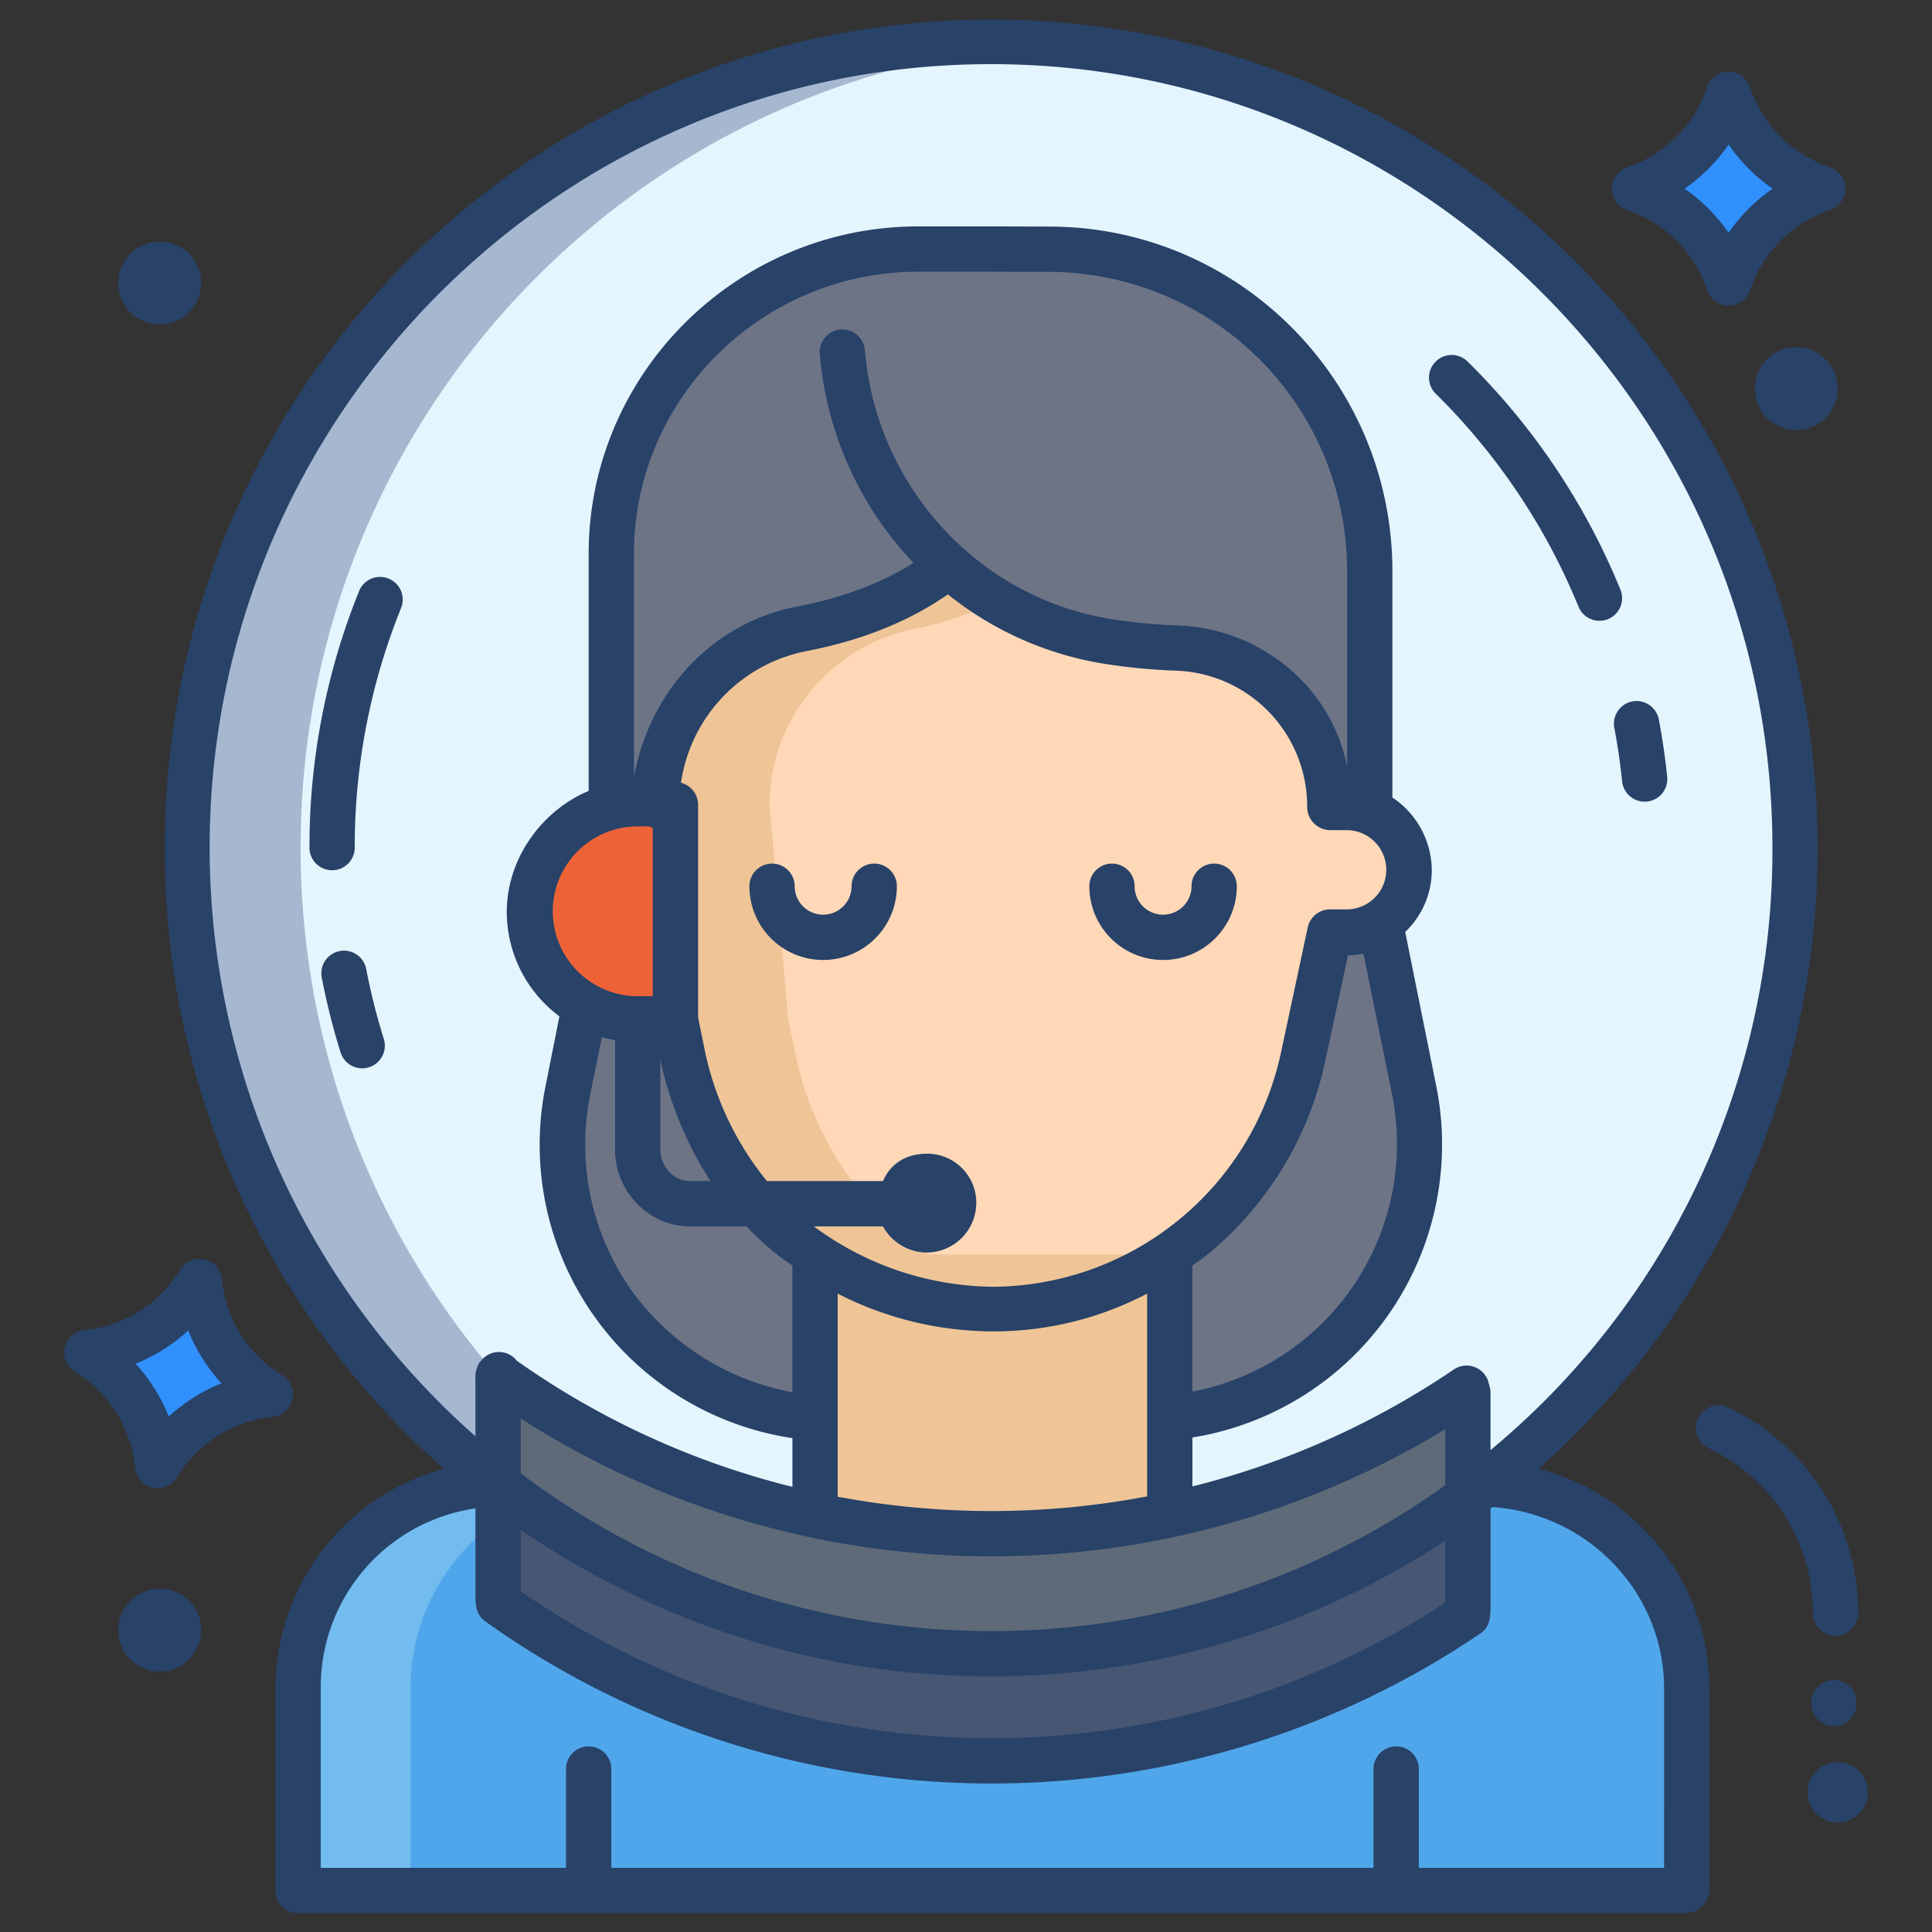 <svg id="Layer_1" height="512" viewBox="0 0 512 512" width="512" xmlns="http://www.w3.org/2000/svg" data-name="Layer 1"><rect x="0" y="0" width="512" height="512" fill="#333333" stroke="none"/><path d="m262.67 11c-117.64 0-213 95.65-213 213.63a213.488 213.488 0 0 0 82.21 168.62h.35v-28.64c-.05-.04-.1-.07-.15-.11l.15-.2v.31c24.69 17.66 53.09 36.45 83.8 42.95l94.3 1.83c28.48-6.13 54.96-25.68 78.32-41.51l.2.93v27.95c1.56-1.15 3.09-2.32 4.61-3.51a213.488 213.488 0 0 0 82.21-168.62c0-117.98-95.36-213.63-213-213.63z" fill="#e5f5fd"/><path d="m200.44 318.63a84.222 84.222 0 0 1 -19.43-38.42l-2.14-10.01h.02v-56.96h-4.94a47.733 47.733 0 0 1 38.57-46.58c11.99-2.3 26.97-8.66 38.08-16.66l.43-.47c.12.11.25.22.37.33a82.872 82.872 0 0 0 42.31 20.15 151.637 151.637 0 0 0 18.19 1.72 41.921 41.921 0 0 1 40.51 41.88h4.46a16.794 16.794 0 0 1 11.84 28.65 16.792 16.792 0 0 1 -11.84 4.91h-4.46l-7.06 33.04a83.939 83.939 0 0 1 -129.1 52.25q-3.045-2.055-5.9-4.37a84.338 84.338 0 0 1 -9.91-9.46z" fill="#ffd8b7"/><path d="m246.25 332.46q-3.045-2.055-5.9-4.37a84.1 84.1 0 0 1 -29.34-47.88l-2.14-10.01h.02l-4.94-56.96a47.733 47.733 0 0 1 38.57-46.58 97.592 97.592 0 0 0 21.834-7.3 83.847 83.847 0 0 1 -12.954-9.5c-.12-.11-.25-.22-.37-.33l-.43.47c-11.11 8-26.09 14.36-38.08 16.66a47.733 47.733 0 0 0 -38.57 46.58h4.94v56.96h-.02l2.14 10.01a84.1 84.1 0 0 0 29.34 47.88q2.85 2.31 5.9 4.37a83.764 83.764 0 0 0 61.93 13.013 83.616 83.616 0 0 1 -31.93-13.013z" fill="#efc597"/><path d="m467.61 40.45a39.261 39.261 0 0 0 15.41 9.55 39.464 39.464 0 0 0 -24.93 25 39.471 39.471 0 0 0 -24.92-25 39.224 39.224 0 0 0 15.4-9.55 39.5 39.5 0 0 0 9.52-15.45 39.5 39.5 0 0 0 9.52 15.45z" fill="#3090fc"/><path d="m446.55 447.48v53.52h-367.76v-53.52a54.16 54.16 0 0 1 53.09-54.23c.11.09.23.18.35.27v30.98l-.15.21a224.648 224.648 0 0 0 256.97 3.1l-.2-.3v-30.75c1.56-1.15 3.09-2.32 4.61-3.51a54.16 54.16 0 0 1 53.09 54.23z" fill="#50a6ea"/><path d="m388.85 427.51.2.3a224.648 224.648 0 0 1 -256.97-3.1l.15-.21v-30.98a212.546 212.546 0 0 0 256.62 3.24z" fill="#475673"/><path d="m216.03 401.56a224.5 224.5 0 0 0 172.62-33.68l.2.93v27.95a212.546 212.546 0 0 1 -256.62-3.24v-28.91a223.548 223.548 0 0 0 83.8 36.95z" fill="#5f6a78"/><path d="m58.7 356.8a39.407 39.407 0 0 0 12.91 12.74 39.38 39.38 0 0 0 -29.82 18.84 39.549 39.549 0 0 0 -18.79-29.92 39.376 39.376 0 0 0 29.83-18.84 39.546 39.546 0 0 0 5.87 17.18z" fill="#3090fc"/><path d="m374.8 288.9c8.59 42.44-21.52 82.92-64.47 86.78v-42.89l-.22-.33a84.2 84.2 0 0 0 35.24-52.25l7.06-33.04h4.46a16.572 16.572 0 0 0 8.95-2.6z" fill="#6d7486"/><path d="m278.09 65.92-34.78-.17a80.936 80.936 0 0 0 -80.82 81.06v67.08l.02.1a28.235 28.235 0 0 1 6.48-.75h4.96a47.733 47.733 0 0 1 38.57-46.58c11.99-2.3 26.97-8.66 38.08-16.66l.43-.47c.12.11.25.22.37.33a82.872 82.872 0 0 0 42.31 20.15 151.637 151.637 0 0 0 18.19 1.72 41.921 41.921 0 0 1 40.51 41.88h4.46a16.764 16.764 0 0 1 6.43 1.28v-63.51a85.334 85.334 0 0 0 -85.21-85.46z" fill="#6d7486"/><path d="m310.11 332.46h-93.86l-.22.33v68.77a226.379 226.379 0 0 0 94.3-.17v-68.6z" fill="#efc597"/><path d="m210.35 328.09a84.1 84.1 0 0 1 -29.34-47.88l-2.14-10.01h-9.92a28.356 28.356 0 0 1 -13.89-3.64l-4.52 22.34c-8.63 42.58 21.72 83.18 64.89 86.82h.6v-42.93l.22-.33q-3.045-2.055-5.9-4.37z" fill="#6d7486"/><path d="m173.95 213.24h4.94v56.96h-9.94a28.428 28.428 0 0 1 -28.4-28.44v-.08a28.449 28.449 0 0 1 28.44-28.44z" fill="#ed6337"/><path d="m79.67 224.63c0-112.921 87.362-205.374 198-213.095-4.956-.346-9.956-.535-15-.535-117.64 0-213 95.65-213 213.63a213.488 213.488 0 0 0 82.21 168.62h.35v-28.119a213.165 213.165 0 0 1 -52.56-140.501z" fill="#a6b7d0"/><path d="m132.23 402.781v-9.261c-.12-.09-.24-.18-.35-.27a54.16 54.16 0 0 0 -53.09 54.23v53.52h30v-53.52a54.218 54.218 0 0 1 23.44-44.699z" fill="#72bcef"/><g fill="#284268"><path d="m231.68 228.863a6 6 0 0 0 -6 6 7.54 7.54 0 1 1 -15.08 0 6 6 0 0 0 -12 0 19.54 19.54 0 1 0 39.08 0 6 6 0 0 0 -6-6z"/><path d="m321.765 228.863a6 6 0 0 0 -6 6 7.54 7.54 0 1 1 -15.08 0 6 6 0 0 0 -12 0 19.54 19.54 0 1 0 39.08 0 6 6 0 0 0 -6-6z"/><path d="m102.973 153.327a6 6 0 0 0 -7.811 3.316 180.691 180.691 0 0 0 -13.151 67.986 6 6 0 0 0 12 0 168.739 168.739 0 0 1 12.278-63.492 6 6 0 0 0 -3.316-7.81z"/><path d="m97.067 256.869a6 6 0 1 0 -11.783 2.267 180.949 180.949 0 0 0 4.975 19.77 6 6 0 0 0 11.453-3.583 169.006 169.006 0 0 1 -4.645-18.454z"/><path d="m407.747 389.248c3.356-3 6.642-6.094 9.861-9.323a220.1 220.1 0 0 0 -.057-310.591 219.009 219.009 0 0 0 -373.88 155.295 218.4 218.4 0 0 0 64.02 155.3c3.217 3.225 6.6 6.323 9.99 9.317a60.365 60.365 0 0 0 -44.681 58.233v53.521a5.822 5.822 0 0 0 5.786 6h367.768c3.313 0 6.446-2.687 6.446-6v-53.521a60.22 60.22 0 0 0 -45.253-58.231zm-352.192-164.619c0-114.487 92.918-207.629 207.057-207.629s207.1 93.142 207.1 207.629a206.427 206.427 0 0 1 -74.712 159.665v-15.481a6.075 6.075 0 0 0 -.212-1.263l-.239-.929a6.026 6.026 0 0 0 -9.259-3.7 217.366 217.366 0 0 1 -69.29 31v-12.975a78.637 78.637 0 0 0 64.6-93.24l-8.206-40.729a22.628 22.628 0 0 0 7.041-16.588 23.36 23.36 0 0 0 -10.435-19.036v-59.97c0-50.433-40.765-91.339-90.991-91.339l-14.827-.044h-19.875c-47.869 0-87.307 38.805-87.307 86.806v62.788c-12 5.019-21.7 17.52-21.7 32.168a34.521 34.521 0 0 0 13.953 27.575l-3.653 18.369a78.589 78.589 0 0 0 65.4 93.41v12.917a217.113 217.113 0 0 1 -73.031-33.419 6 6 0 0 0 -9.615.193l-.264.206a7.949 7.949 0 0 0 -1.09 4.814v14.807a208.147 208.147 0 0 1 -70.445-156.005zm207.076 207.63a206.831 206.831 0 0 1 -124.631-41.815v-14.51a231.426 231.426 0 0 0 245 2.818v14.838a206.257 206.257 0 0 1 -120.369 38.669zm120.369-23.953v16.441a219.315 219.315 0 0 1 -245-3.047v-16.286c37 25.245 79.518 38.845 124.631 38.845a219.148 219.148 0 0 0 120.369-35.953zm-26.125-167.306h-4.462a6.077 6.077 0 0 0 -5.867 4.83l-7.064 33.088a78.529 78.529 0 0 1 -76.3 62.089 80.922 80.922 0 0 1 -47.51-16.007h18.321a13.365 13.365 0 0 0 11.637 6.934 13.2 13.2 0 0 0 13.1-13.214 13 13 0 0 0 -13.1-12.981c-5.065 0-9.457 2.261-11.637 7.261h-30.755a81.006 81.006 0 0 1 -16.3-33.853l-1.936-9.5v-56.411a6.047 6.047 0 0 0 -4.533-5.8 41.679 41.679 0 0 1 33.216-34.882c14.654-2.818 27.253-7.882 37.508-15.044a88.7 88.7 0 0 0 41.589 18.422 157.461 157.461 0 0 0 18.913 1.8 36 36 0 0 1 34.72 36.068 6.169 6.169 0 0 0 6 6.2h4.462a10.5 10.5 0 1 1 0 21zm12.044 49.087a66.808 66.808 0 0 1 -52.919 78.7v-33.378c1-.858 2.492-1.737 3.623-2.654a90.737 90.737 0 0 0 31.512-51.286l6.091-28.3a22.928 22.928 0 0 0 4.105-.447zm-64.919 52.736v53.734a220.864 220.864 0 0 1 -82 .09v-53.824a90.536 90.536 0 0 0 41 10.008 87.493 87.493 0 0 0 41-10.008zm-115.7-29.823h-5.446c-4.357 0-7.852-3.937-7.852-8.316v-24.134l.172 1.1a96.438 96.438 0 0 0 13.126 31.35zm168.7-109.724c-4-20.961-22.63-36.735-45.033-37.539a144.13 144.13 0 0 1 -17.391-1.655 76.74 76.74 0 0 1 -39.219-18.7 79.232 79.232 0 0 1 -26.157-52.591 5.993 5.993 0 1 0 -11.943 1.015 91.207 91.207 0 0 0 24.829 55.345c-8.47 5.416-19.014 9.327-30.941 11.62-22.661 4.356-39.145 22.798-43.145 45.238v-59.2c0-41.387 34.055-74.809 75.307-74.809h19.807l14.827.044a79.192 79.192 0 0 1 79.059 79.339zm-188.008 15.724h2.893a2.6 2.6 0 0 1 1.115.509v44.491h-4.008a22.5 22.5 0 0 1 0-45zm-12.581 71.087 3.112-15.223c1.127.324 2.477.591 3.477.8v29.021c0 11 8.878 20.316 19.852 20.316h14.977a75.857 75.857 0 0 0 8.73 7.942c1.13.917 2.441 1.61 3.441 2.468v33.547a67.769 67.769 0 0 1 -41.586-25.549 66.842 66.842 0 0 1 -12.003-53.322zm284.589 204.913h-65v-26.185a6 6 0 0 0 -12 0v26.185h-202v-26.185a6 6 0 0 0 -12 0v26.185h-65v-47.521a47.846 47.846 0 0 1 41-47.739v23.64c0 2.284.451 4.757 2.475 6.206a230.923 230.923 0 0 0 264 3.188c2.166-1.475 2.527-4.117 2.527-6.514v-26.484c.173-.131.338-.271.511-.4 25.368 1.781 45.489 22.668 45.489 48.1z"/><path d="m431.263 55.69a33.632 33.632 0 0 1 21.135 21.2 6 6 0 0 0 11.387 0 33.632 33.632 0 0 1 21.135-21.2 6 6 0 0 0 0-11.38 33.632 33.632 0 0 1 -21.135-21.2 6 6 0 0 0 -11.387 0 33.632 33.632 0 0 1 -21.135 21.2 6 6 0 0 0 0 11.38zm26.829-17.382a45.92 45.92 0 0 0 11.668 11.692 45.92 45.92 0 0 0 -11.668 11.692 45.94 45.94 0 0 0 -11.669-11.692 45.94 45.94 0 0 0 11.669-11.692z"/><path d="m77.465 370.869a6 6 0 0 0 -2.733-6.458 33.7 33.7 0 0 1 -15.932-25.378 6 6 0 0 0 -11.106-2.516 33.562 33.562 0 0 1 -25.285 15.975 6 6 0 0 0 -2.526 11.1 33.7 33.7 0 0 1 15.933 25.378 6 6 0 0 0 11.106 2.516 33.564 33.564 0 0 1 25.285-15.975 6 6 0 0 0 5.258-4.642zm-32.736 4.531a46 46 0 0 0 -8.8-14 45.843 45.843 0 0 0 13.956-8.8 46.006 46.006 0 0 0 8.8 14 45.848 45.848 0 0 0 -13.956 8.8z"/><path d="m486 445.25a6 6 0 0 0 -6 6v.168a6 6 0 0 0 12 0v-.168a6 6 0 0 0 -6-6z"/><path d="m486.436 433.479a6 6 0 0 0 6-6 60.3 60.3 0 0 0 -34.436-54.492 6 6 0 0 0 -5.139 10.844 48.245 48.245 0 0 1 27.575 43.648 6 6 0 0 0 6 6z"/><ellipse cx="476.038" cy="103" rx="10.985" ry="11"/><ellipse cx="487.006" cy="475" rx="7.994" ry="8"/><ellipse cx="42.322" cy="75" rx="10.985" ry="11"/><ellipse cx="42.322" cy="432" rx="10.985" ry="11"/><path d="m427.81 192.879c.886 4.669 1.585 9.444 2.074 14.191a6 6 0 0 0 11.937-1.23c-.524-5.085-1.272-10.2-2.222-15.2a6 6 0 0 0 -11.789 2.24z"/><path d="m399.2 126.216a169.377 169.377 0 0 1 12.482 20.265c2.394 4.584 4.606 9.343 6.572 14.145a6 6 0 1 0 11.1-4.546c-2.106-5.145-4.475-10.245-7.042-15.155a181.1 181.1 0 0 0 -33.412-45.143 6 6 0 0 0 -8.423 8.547 169.751 169.751 0 0 1 18.723 21.887z"/></g></svg>